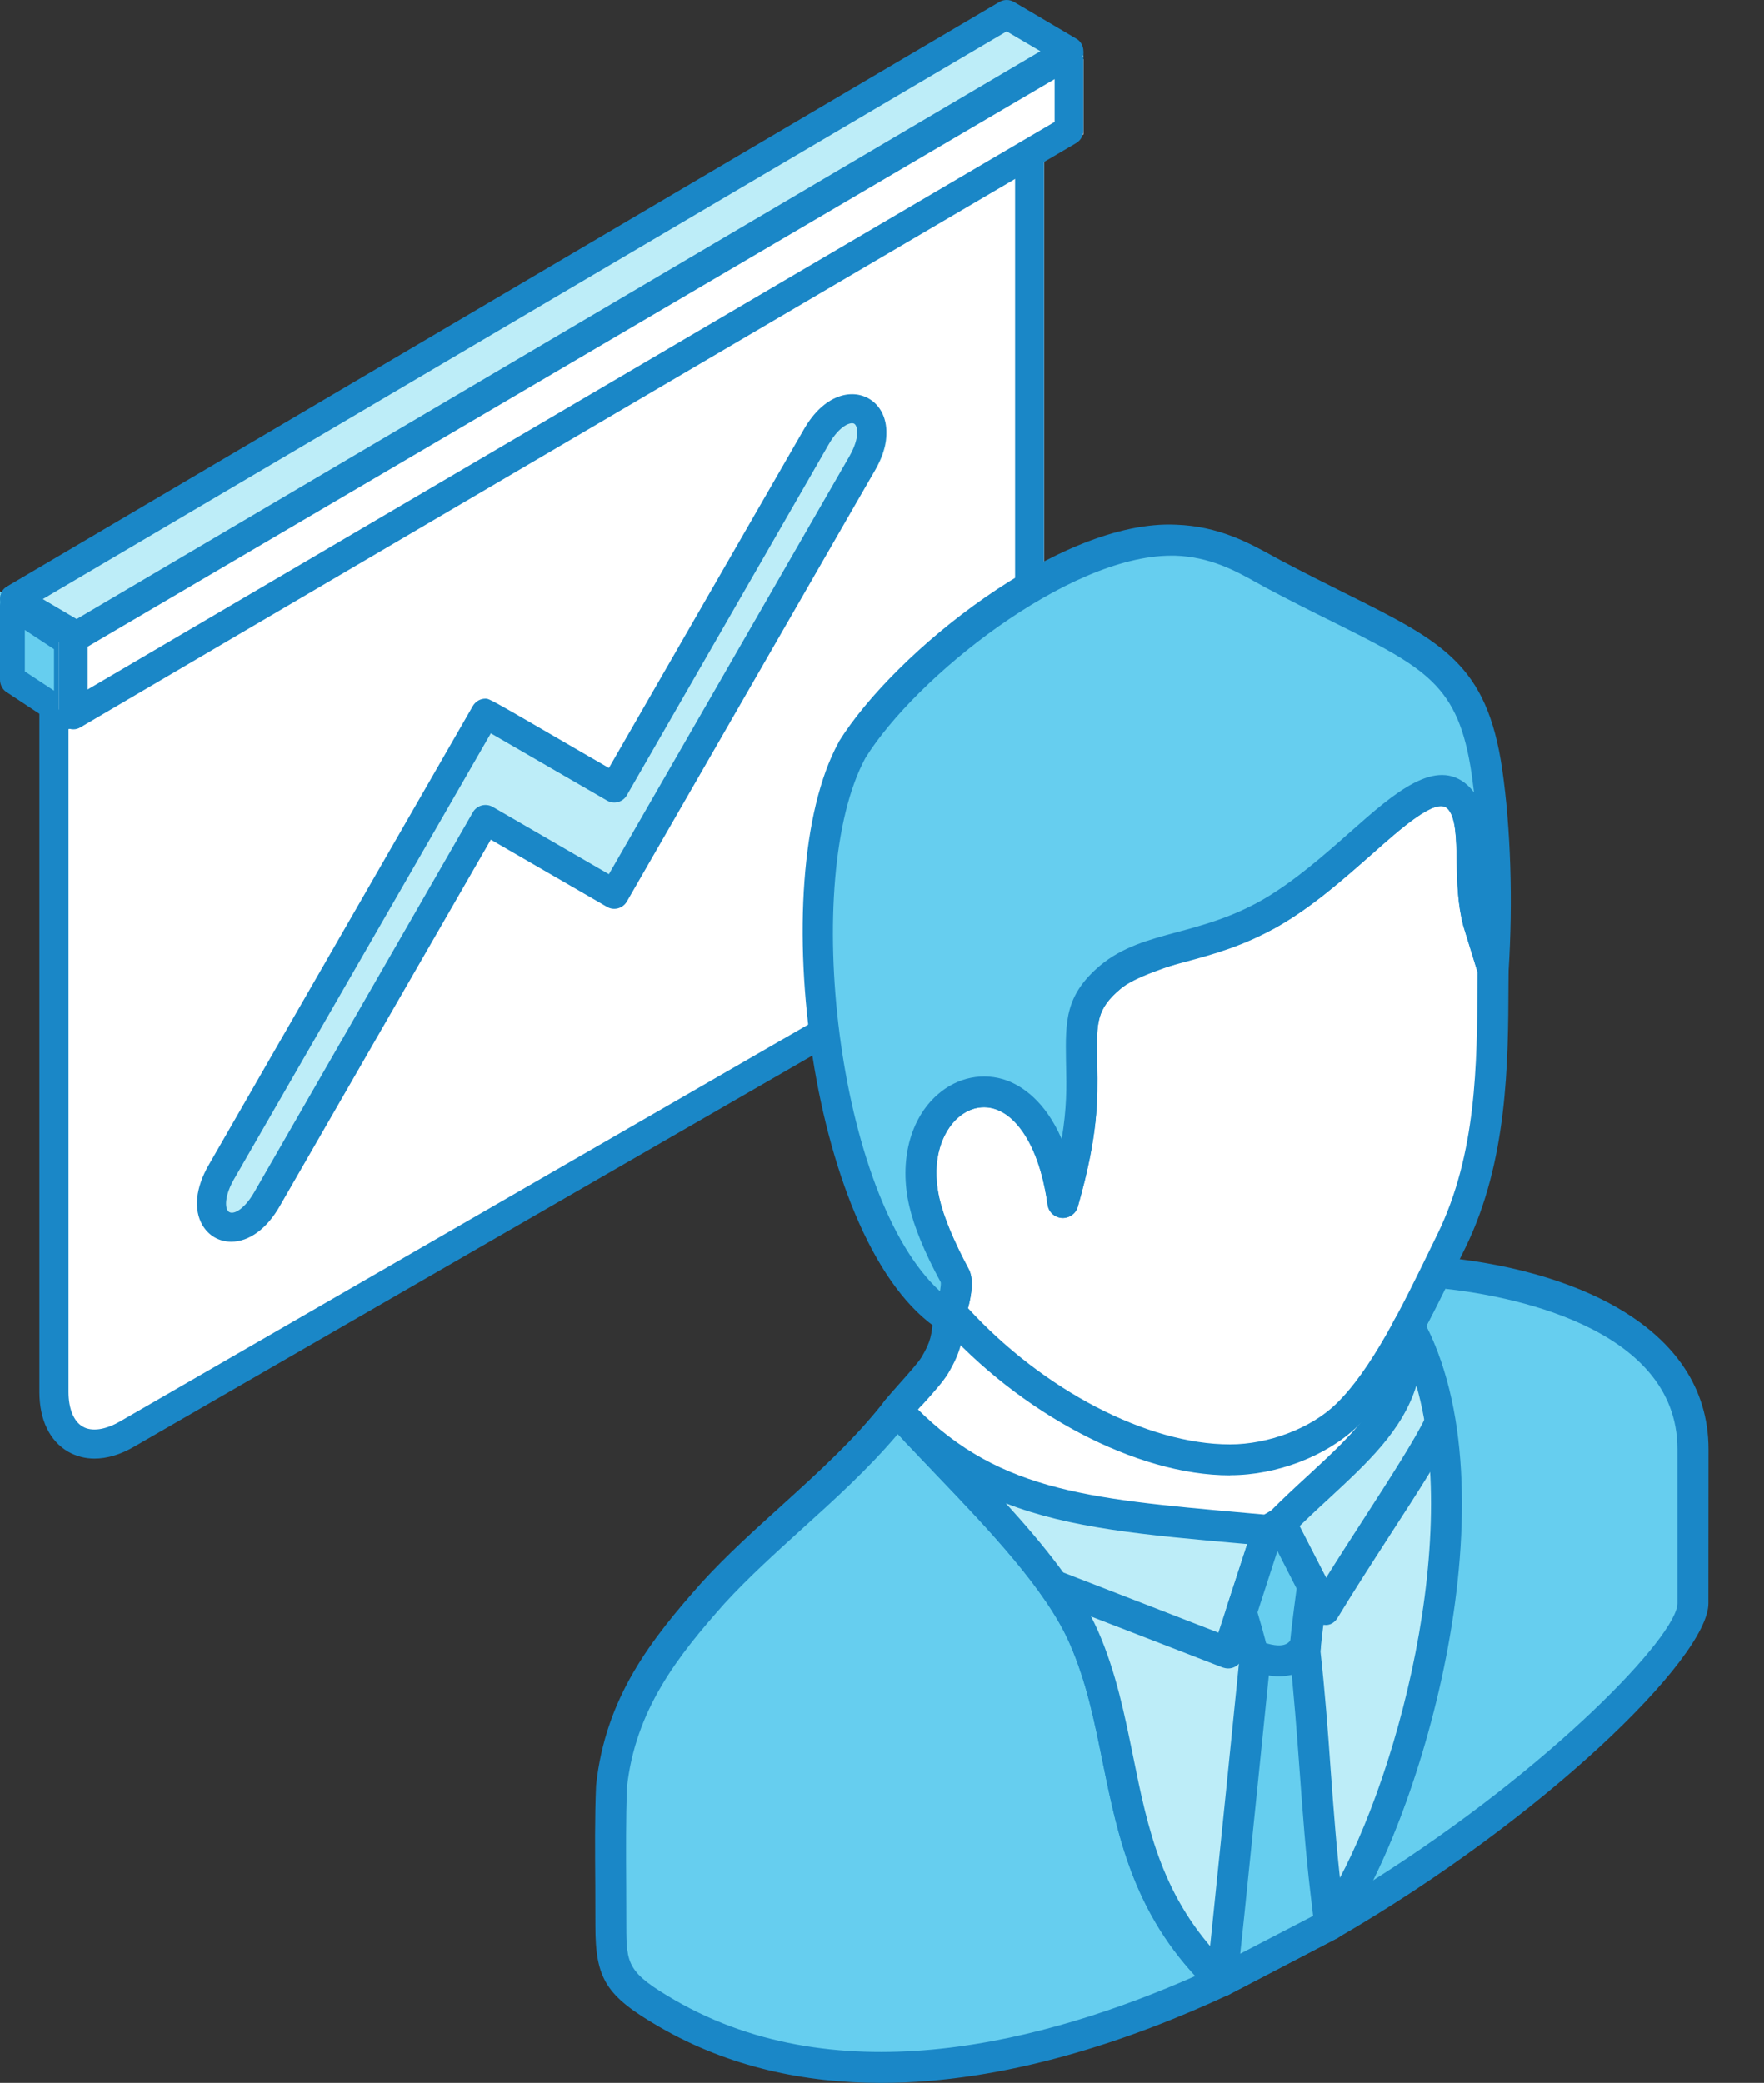 <svg width="83" height="98" viewBox="0 0 83 98" fill="none" xmlns="http://www.w3.org/2000/svg">
    <rect x="0" y="0" width="83" height="98" fill="#333333" stroke="none"/>
    <path fill-rule="evenodd" clip-rule="evenodd" d="M49.122 6.492C49.122 21.32 49.122 24.172 49.122 39.011C49.122 41.171 47.565 43.819 45.653 44.904C32.522 52.346 19.381 59.792 6.245 67.239C4.338 68.324 2.781 67.433 2.781 65.273V32.749L49.122 6.492Z" fill="white"/>
    <path fill-rule="evenodd" clip-rule="evenodd" d="M3.225 33.115V65.498C3.225 66.281 3.471 66.883 3.893 67.124C4.315 67.37 4.953 67.279 5.636 66.888L44.666 44.379C46.339 43.416 47.761 40.957 47.761 39.03V7.435L3.225 33.115ZM4.446 68.629C4.004 68.629 3.587 68.519 3.205 68.303C2.341 67.801 1.854 66.803 1.854 65.498V32.718C1.854 32.472 1.989 32.247 2.195 32.126L48.097 5.659C48.308 5.533 48.569 5.533 48.78 5.659C48.996 5.774 49.122 6 49.122 6.246V39.025C49.122 41.464 47.464 44.334 45.344 45.558L6.314 68.067C5.671 68.443 5.038 68.629 4.446 68.629Z" fill="#1A87C7"/>
    <path fill-rule="evenodd" clip-rule="evenodd" d="M29.419 37.084L39.055 20.777C40.479 18.37 42.669 19.606 41.245 22.018C36.452 30.116 34.207 33.919 29.419 42.022L23.269 38.564C19.212 45.436 16.905 49.323 12.842 56.201C11.423 58.603 9.234 57.372 10.658 54.965C15.45 46.856 18.482 41.738 23.269 33.625C23.269 33.625 28.904 36.799 29.419 37.084Z" fill="#BDEDF8"/>
    <path fill-rule="evenodd" clip-rule="evenodd" d="M23.095 34.501L10.998 55.51C10.616 56.186 10.575 56.721 10.706 56.948C10.882 57.246 11.471 56.964 11.974 56.08L22.25 38.217C22.441 37.883 22.863 37.777 23.186 37.964L28.65 41.129L39.972 21.458C40.47 20.58 40.36 20.04 40.194 19.939C40.033 19.838 39.504 20.02 39.001 20.893L29.496 37.414C29.304 37.747 28.887 37.853 28.565 37.666L26.688 36.581C25.45 35.864 23.915 34.976 23.095 34.501ZM10.882 58.427C10.303 58.427 9.81 58.135 9.524 57.64C9.101 56.908 9.207 55.888 9.815 54.828L22.25 33.214C22.375 33.002 22.597 32.871 22.843 32.871C23.029 32.871 23.029 32.871 27.367 35.39L28.65 36.132L37.819 20.211C38.775 18.541 40.078 18.288 40.883 18.758C41.688 19.217 42.116 20.479 41.16 22.145L29.496 42.416C29.304 42.744 28.887 42.855 28.565 42.669L23.095 39.504L13.157 56.767C12.553 57.822 11.717 58.427 10.882 58.427Z" fill="#1A87C7"/>
    <path fill-rule="evenodd" clip-rule="evenodd" d="M2.78 33.387L0 31.585V27.823L2.78 29.625V33.387Z" fill="#66CEEF"/>
    <path fill-rule="evenodd" clip-rule="evenodd" d="M1.169 31.59L2.543 32.495V30.544L1.169 29.639V31.59ZM3.129 34.314C3.027 34.314 2.928 34.285 2.838 34.231L0.295 32.554C0.116 32.437 0 32.212 0 31.977V28.485C0 28.245 0.116 28.026 0.291 27.913C0.475 27.791 0.694 27.796 0.878 27.908L3.416 29.585C3.6 29.703 3.707 29.923 3.707 30.163V33.654C3.707 33.894 3.6 34.109 3.416 34.226C3.326 34.285 3.228 34.314 3.129 34.314Z" fill="#1A87C7"/>
    <path fill-rule="evenodd" clip-rule="evenodd" d="M2.781 33.387L50.976 6.328V2.782L2.781 29.841V33.387Z" fill="white"/>
    <path fill-rule="evenodd" clip-rule="evenodd" d="M4.126 30.425V32.438L49.621 5.739V3.726L4.126 30.425ZM3.456 34.314C3.336 34.314 3.222 34.284 3.118 34.219C2.905 34.097 2.781 33.876 2.781 33.628V30.026C2.781 29.779 2.91 29.552 3.118 29.431L49.958 1.946C50.172 1.824 50.43 1.824 50.638 1.946C50.847 2.062 50.976 2.289 50.976 2.536V6.138C50.976 6.385 50.842 6.612 50.638 6.733L3.788 34.219C3.684 34.284 3.57 34.314 3.456 34.314Z" fill="#1A87C7"/>
    <path fill-rule="evenodd" clip-rule="evenodd" d="M50.976 2.63L3.019 29.677L0 27.98L47.962 0.927L50.976 2.63Z" fill="#BDEDF8"/>
    <path fill-rule="evenodd" clip-rule="evenodd" d="M2.014 28.187L3.607 29.126L48.952 2.412L47.364 1.479L2.014 28.187ZM3.607 30.605C3.488 30.605 3.374 30.575 3.27 30.509L0.331 28.778C0.124 28.657 0 28.43 0 28.182C0 27.935 0.124 27.708 0.331 27.592L47.027 0.091C47.24 -0.03 47.492 -0.03 47.705 0.091L50.639 1.822C50.847 1.938 50.976 2.165 50.976 2.412C50.976 2.66 50.842 2.887 50.639 3.008L3.938 30.509C3.834 30.575 3.721 30.605 3.607 30.605Z" fill="#1A87C7"/>
    <path fill-rule="evenodd" clip-rule="evenodd" d="M51.002 77.03C53.329 82.381 52.205 88.192 57.497 93.2C48.792 97.246 39.07 99.167 31.392 94.736C29.021 93.366 28.748 92.794 28.748 90.611C28.748 88.444 28.695 86.201 28.775 84.04C29.182 80.262 31.119 77.704 33.564 74.943C36.303 71.963 39.733 69.555 42.216 66.345H42.221C44.971 69.469 49.45 73.467 51.002 77.03ZM42.473 66.612L42.237 66.366C42.312 66.446 42.392 66.532 42.473 66.612ZM79.659 75.446V68.196C79.659 62.401 72.511 60.293 67.572 59.865C67.15 60.721 66.732 61.582 66.283 62.396C70.162 69.357 66.839 84.259 62.569 90.557C72.254 84.955 79.654 77.565 79.659 75.446Z" fill="#66CEEF"/>
    <path fill-rule="evenodd" clip-rule="evenodd" d="M79.659 75.446H79.675H79.659ZM67.107 62.396C70.451 68.999 68.102 81.391 64.597 88.475C73.009 83.157 78.926 76.955 78.926 75.436V68.191C78.932 62.321 70.67 60.929 68 60.641C67.706 61.229 67.412 61.823 67.107 62.396ZM62.569 91.285C62.372 91.285 62.174 91.199 62.029 91.049C61.799 90.803 61.778 90.423 61.965 90.145C66.069 84.093 69.354 69.41 65.646 62.743C65.528 62.524 65.528 62.262 65.646 62.037C66.085 61.234 66.508 60.384 66.92 59.544C67.048 59.271 67.348 59.11 67.631 59.137C73.8 59.672 80.387 62.326 80.387 68.191L80.382 75.441C80.382 78.004 72.591 85.597 62.923 91.183C62.816 91.247 62.693 91.285 62.569 91.285ZM42.248 67.468C40.878 69.09 39.294 70.529 37.753 71.92C36.512 73.049 35.228 74.205 34.099 75.436C31.9 77.908 29.893 80.439 29.497 84.115C29.449 85.581 29.455 87.138 29.465 88.679L29.471 90.611C29.471 92.435 29.54 92.82 31.755 94.105C39.53 98.594 49.188 96.084 56.24 92.97C53.281 89.76 52.575 86.287 51.884 82.916C51.488 80.963 51.119 79.117 50.327 77.319C49.23 74.804 46.502 71.947 44.099 69.427C43.447 68.747 42.815 68.094 42.248 67.468ZM41.451 98C37.877 98 34.308 97.262 31.033 95.367C28.524 93.917 28.015 93.12 28.015 90.611L28.01 88.684C27.999 87.122 27.983 85.543 28.047 84.008C28.486 79.855 30.648 77.126 33.013 74.462C34.195 73.167 35.511 71.984 36.774 70.839C38.476 69.298 40.236 67.704 41.638 65.895C41.772 65.724 41.97 65.622 42.194 65.611C42.382 65.579 42.606 65.692 42.751 65.847C42.756 65.852 42.756 65.852 42.762 65.852L42.997 66.098C43.035 66.141 43.067 66.184 43.099 66.227C43.725 66.922 44.426 67.656 45.148 68.415C47.641 71.021 50.467 73.975 51.67 76.731C52.521 78.683 52.922 80.685 53.318 82.622C54.041 86.196 54.725 89.572 57.995 92.665C58.177 92.826 58.257 93.067 58.219 93.307C58.182 93.543 58.027 93.746 57.807 93.853C53.185 96.004 47.315 98 41.451 98Z" fill="#1A87C7"/>
    <path fill-rule="evenodd" clip-rule="evenodd" d="M42.21 66.345C42.59 65.863 43.682 64.739 43.981 64.231C44.575 63.225 44.549 62.845 44.677 61.668C49.723 67.511 61.585 70.936 66.144 62.653C67.433 65.724 63.757 71.653 59.044 73.413C55.582 74.708 50.301 73.911 47.625 71.471L43.099 67.345L42.21 66.345Z" fill="white"/>
    <path fill-rule="evenodd" clip-rule="evenodd" d="M43.179 66.334L43.644 66.858L48.117 70.93C50.52 73.124 55.512 73.964 58.797 72.733C61.382 71.776 63.907 69.287 65.09 66.558C65.373 65.9 65.555 65.274 65.635 64.707C63.955 66.74 61.633 67.944 58.819 68.244C54.292 68.715 48.802 66.671 45.207 63.273C45.105 63.669 44.939 64.065 44.618 64.611C44.394 64.991 43.896 65.552 43.404 66.093C43.318 66.173 43.243 66.254 43.179 66.334ZM55.33 74.751C52.275 74.751 49.048 73.755 47.138 72.006L42.612 67.875L41.675 66.826C41.44 66.558 41.429 66.168 41.643 65.89C41.788 65.702 42.039 65.419 42.312 65.114C42.687 64.691 43.206 64.113 43.361 63.856C43.805 63.102 43.832 62.834 43.917 61.946L43.955 61.588C43.987 61.299 44.185 61.053 44.458 60.967C44.736 60.876 45.041 60.967 45.228 61.186C48.455 64.916 54.116 67.26 58.669 66.783C61.708 66.462 64.073 64.91 65.512 62.294C65.646 62.048 65.935 61.914 66.186 61.914C66.465 61.93 66.711 62.101 66.823 62.358C67.348 63.621 67.209 65.312 66.422 67.126C65.095 70.197 62.238 72.99 59.306 74.087C58.102 74.547 56.732 74.751 55.33 74.751Z" fill="#1A87C7"/>
    <path fill-rule="evenodd" clip-rule="evenodd" d="M63.351 66.612C65.25 64.771 66.813 61.427 68.3 58.382C70.333 54.219 70.226 49.468 70.253 45.642L69.557 43.368C69.311 42.426 69.29 41.431 69.269 40.473C69.252 39.237 69.226 38.081 68.584 37.498C67.562 36.556 65.94 37.985 64.03 39.676C62.735 40.821 61.323 42.062 59.793 42.951C57.797 44.096 53.672 44.775 52.243 45.979C50.814 47.188 50.873 48.168 50.9 49.885C50.927 51.512 51.012 53.117 50.012 56.584C49.862 55.536 49.6 54.45 49.118 53.508C48.76 52.801 48.246 52.117 47.55 51.715C47.053 51.432 46.491 51.309 45.929 51.394C45.367 51.485 44.859 51.779 44.452 52.175C43.896 52.737 43.548 53.497 43.404 54.268C43.275 55.022 43.318 55.814 43.484 56.558C43.752 57.714 44.399 59.062 44.934 60.052C45.105 60.373 44.886 61.245 44.731 61.727C48.374 65.858 53.666 68.688 57.888 68.683C59.761 68.693 61.976 67.923 63.351 66.612Z" fill="white"/>
    <path fill-rule="evenodd" clip-rule="evenodd" d="M45.544 61.55C49.075 65.403 53.982 67.96 57.866 67.96C57.872 67.96 57.877 67.96 57.877 67.96C59.68 67.96 61.665 67.206 62.837 66.082C64.528 64.456 65.951 61.518 67.337 58.677L67.637 58.061C69.477 54.289 69.493 50.051 69.515 46.316L69.52 45.744L68.851 43.577C68.573 42.523 68.557 41.495 68.535 40.495C68.519 39.467 68.498 38.408 68.091 38.033C67.54 37.525 65.924 38.964 64.507 40.222C63.212 41.361 61.751 42.656 60.146 43.577C59.177 44.139 57.781 44.577 56.432 45.005C54.934 45.482 53.377 45.974 52.708 46.536C51.585 47.483 51.596 48.136 51.617 49.709L51.622 50.131C51.649 51.742 51.676 53.401 50.707 56.788C50.616 57.114 50.295 57.334 49.958 57.312C49.616 57.285 49.332 57.029 49.289 56.686C49.129 55.552 48.851 54.594 48.465 53.84C48.219 53.358 47.797 52.705 47.187 52.352C46.817 52.133 46.405 52.063 46.036 52.122C45.656 52.175 45.276 52.384 44.966 52.694C44.543 53.117 44.249 53.722 44.121 54.401C44.008 55.017 44.04 55.707 44.196 56.403C44.394 57.259 44.854 58.372 45.571 59.715C45.656 59.875 45.881 60.293 45.544 61.55ZM57.866 69.416C53.49 69.416 47.989 66.521 44.179 62.219C44.014 62.026 43.955 61.753 44.035 61.513C44.233 60.908 44.286 60.459 44.26 60.336C43.511 58.955 43.002 57.714 42.778 56.729C42.574 55.852 42.542 54.958 42.692 54.145C42.874 53.16 43.297 52.304 43.939 51.667C44.479 51.132 45.121 50.795 45.812 50.683C46.534 50.576 47.261 50.715 47.914 51.089C48.647 51.512 49.284 52.234 49.766 53.176C49.835 53.31 49.894 53.449 49.958 53.599C50.204 52.138 50.188 51.132 50.167 50.153L50.161 49.901C50.135 48.039 50.119 46.819 51.767 45.423C52.66 44.674 54.282 44.165 55.988 43.62C57.262 43.218 58.589 42.801 59.418 42.319C60.895 41.463 62.297 40.227 63.538 39.13C65.609 37.295 67.572 35.577 69.07 36.958C69.943 37.75 69.969 39.066 69.996 40.457C70.012 41.388 70.028 42.319 70.264 43.175L70.949 45.423C70.965 45.492 70.981 45.567 70.981 45.642L70.975 46.322C70.959 50.024 70.938 54.626 68.953 58.698L68.653 59.303C67.214 62.262 65.732 65.322 63.854 67.126C62.409 68.511 60.071 69.41 57.888 69.41C57.877 69.416 57.872 69.416 57.866 69.416Z" fill="#1A87C7"/>
    <path fill-rule="evenodd" clip-rule="evenodd" d="M40.086 35.299C36.715 41.463 38.834 58.34 44.645 62C44.763 61.689 45.148 60.464 44.934 60.068C44.404 59.078 43.752 57.735 43.484 56.574C42.221 51.014 48.845 48.403 50.006 56.601C51.002 53.133 50.916 51.528 50.895 49.901C50.868 48.178 50.809 47.199 52.237 45.995C53.153 45.225 54.287 44.92 55.539 44.583H55.544C56.839 44.23 58.252 43.844 59.787 42.967C61.318 42.073 62.73 40.837 64.025 39.692C65.93 38.001 67.556 36.572 68.578 37.514C69.22 38.097 69.247 39.248 69.263 40.489C69.29 41.442 69.306 42.442 69.552 43.384L70.248 45.658C70.446 42.662 70.376 39.184 69.964 36.337C69.156 30.831 66.695 30.622 59.905 27.027C58.813 26.449 57.417 25.502 55.309 25.443C50.194 25.266 42.606 31.222 40.086 35.299Z" fill="#66CEEF"/>
    <path fill-rule="evenodd" clip-rule="evenodd" d="M40.718 35.663C37.673 41.281 39.353 56.306 44.228 60.758C44.26 60.571 44.276 60.416 44.265 60.336C43.511 58.955 43.002 57.714 42.778 56.729C42.301 54.642 42.815 52.641 44.115 51.501C45.052 50.677 46.277 50.437 47.39 50.843C48.091 51.111 49.172 51.796 49.953 53.593C50.199 52.133 50.183 51.138 50.161 50.158L50.156 49.907C50.129 48.045 50.113 46.825 51.761 45.428C52.81 44.551 54.041 44.219 55.346 43.866C56.636 43.518 57.957 43.159 59.418 42.325C60.895 41.468 62.297 40.233 63.538 39.136C65.609 37.3 67.572 35.583 69.07 36.963C69.177 37.065 69.269 37.166 69.354 37.279C69.317 36.99 69.279 36.696 69.242 36.423C68.621 32.206 67.112 31.452 62.623 29.215C61.713 28.766 60.697 28.257 59.562 27.653L59.086 27.39C58.129 26.855 56.925 26.197 55.287 26.144C55.218 26.144 55.159 26.144 55.095 26.144C50.242 26.149 43.077 31.858 40.718 35.663ZM44.645 62.722C44.511 62.722 44.372 62.685 44.254 62.61C38.155 58.757 35.913 41.415 39.45 34.941C39.455 34.935 39.46 34.925 39.46 34.908C42.087 30.676 49.889 24.431 55.33 24.688C57.326 24.753 58.755 25.544 59.798 26.112L60.247 26.358C61.371 26.952 62.377 27.455 63.276 27.904C67.867 30.189 69.959 31.238 70.681 36.203C71.077 38.927 71.189 42.383 70.981 45.674C70.954 46.028 70.681 46.311 70.339 46.354C69.986 46.386 69.664 46.183 69.557 45.846L68.856 43.571C68.578 42.517 68.562 41.49 68.541 40.489C68.525 39.462 68.503 38.403 68.097 38.028C67.546 37.52 65.93 38.959 64.512 40.216C63.217 41.356 61.756 42.651 60.151 43.571C58.541 44.508 57.053 44.909 55.742 45.262C54.538 45.583 53.506 45.862 52.714 46.53C51.59 47.477 51.601 48.13 51.622 49.703L51.627 50.126C51.654 51.737 51.681 53.395 50.713 56.783C50.622 57.109 50.301 57.328 49.964 57.307C49.621 57.28 49.337 57.023 49.295 56.681C48.952 54.278 48.075 52.641 46.892 52.202C46.277 51.972 45.624 52.117 45.084 52.582C44.377 53.203 43.778 54.525 44.206 56.397C44.404 57.254 44.864 58.367 45.581 59.709C45.977 60.453 45.437 61.946 45.33 62.235C45.255 62.444 45.089 62.599 44.875 62.669C44.795 62.711 44.72 62.722 44.645 62.722Z" fill="#1A87C7"/>
    <path fill-rule="evenodd" clip-rule="evenodd" d="M59.664 72.006C51.237 71.246 46.609 71.037 42.21 66.344C44.966 69.459 49.444 73.466 51.002 77.03C53.329 82.381 52.205 88.192 57.497 93.2L62.569 90.557C66.508 84.928 70.419 69.823 66.283 62.395L66.138 62.658C66.561 66.644 63.345 68.549 60.247 71.668L59.664 72.006Z" fill="#BDEDF8"/>
    <path fill-rule="evenodd" clip-rule="evenodd" d="M47.326 70.732C49.123 72.707 50.803 74.778 51.665 76.741C52.516 78.684 52.917 80.695 53.313 82.632C54.009 86.068 54.672 89.321 57.626 92.312L62.067 89.995C65.368 85.147 68.84 72.851 66.641 65.189C65.999 67.302 64.308 68.854 62.548 70.486C61.965 71.021 61.366 71.578 60.772 72.177C60.724 72.225 60.67 72.263 60.617 72.295L60.023 72.642C59.894 72.712 59.734 72.749 59.595 72.734L58.482 72.632C53.864 72.225 50.343 71.909 47.326 70.732ZM57.497 93.933C57.31 93.933 57.133 93.864 56.994 93.73C53.388 90.322 52.628 86.56 51.884 82.921C51.488 80.968 51.119 79.122 50.327 77.325C49.23 74.804 46.502 71.947 44.089 69.427C43.222 68.517 42.382 67.645 41.665 66.832C41.397 66.526 41.419 66.077 41.718 65.809C42.002 65.537 42.467 65.563 42.735 65.847C46.742 70.133 50.953 70.502 58.594 71.182L59.488 71.262L59.798 71.08C60.386 70.492 60.98 69.94 61.553 69.416C63.875 67.27 65.716 65.574 65.411 62.733C65.4 62.588 65.427 62.444 65.496 62.31L65.641 62.042C65.764 61.812 66.005 61.663 66.272 61.663C66.272 61.663 66.272 61.663 66.278 61.663C66.545 61.663 66.786 61.807 66.914 62.042C71.371 70.063 66.952 85.549 63.153 90.974C63.083 91.076 62.992 91.156 62.891 91.204L57.818 93.848C57.727 93.901 57.604 93.933 57.497 93.933Z" fill="#1A87C7"/>
    <path fill-rule="evenodd" clip-rule="evenodd" d="M57.781 78.501C57.695 78.501 57.599 78.48 57.519 78.453L49.305 75.27C48.936 75.125 48.749 74.708 48.888 74.328C49.038 73.959 49.466 73.771 49.83 73.91L57.326 76.816L58.867 72.081C58.985 71.701 59.391 71.497 59.766 71.61C59.835 71.487 59.937 71.38 60.071 71.31C60.429 71.128 60.868 71.273 61.055 71.631L62.393 74.237C62.933 73.37 63.533 72.439 64.126 71.524C65.352 69.624 66.62 67.661 67.075 66.676C67.235 66.312 67.669 66.147 68.032 66.318C68.396 66.484 68.567 66.912 68.396 67.275C67.899 68.367 66.657 70.288 65.341 72.316C64.501 73.616 63.64 74.954 62.949 76.094C62.821 76.324 62.586 76.495 62.297 76.452C62.035 76.447 61.794 76.292 61.676 76.056L60.097 72.974L58.455 77.999C58.401 78.191 58.262 78.346 58.086 78.432C57.989 78.48 57.888 78.501 57.781 78.501Z" fill="#1A87C7"/>
    <path fill-rule="evenodd" clip-rule="evenodd" d="M57.497 93.2L62.57 90.557C62.484 89.813 62.463 89.674 62.382 88.973C61.954 85.399 61.831 81.567 61.398 77.752C61.387 77.587 61.564 76.131 61.767 74.633L60.247 71.674L59.659 72.016L58.401 75.864C58.722 76.95 59.033 78.084 59.006 78.336C58.567 82.809 58.107 87.223 57.668 91.483C57.604 92.114 57.561 92.526 57.497 93.2Z" fill="#66CEEF"/>
    <path fill-rule="evenodd" clip-rule="evenodd" d="M59.166 75.864C59.787 77.951 59.755 78.223 59.744 78.395C59.343 82.381 58.931 86.33 58.541 90.156L58.353 91.921L61.783 90.14L61.655 89.053C61.435 87.202 61.296 85.34 61.152 83.36C61.018 81.535 60.879 79.679 60.675 77.827C60.665 77.715 60.638 77.506 61.007 74.745L60.103 72.974L59.166 75.864ZM57.497 93.933C57.353 93.933 57.214 93.891 57.09 93.805C56.866 93.655 56.748 93.404 56.775 93.131L57.096 90.017C57.492 86.191 57.893 82.242 58.294 78.261C58.284 78.175 58.15 77.555 57.706 76.067C57.663 75.922 57.668 75.778 57.711 75.634L58.969 71.781C59.022 71.615 59.14 71.465 59.295 71.38L59.883 71.037C60.055 70.93 60.263 70.909 60.456 70.968C60.649 71.021 60.809 71.155 60.9 71.332L62.42 74.29C62.489 74.424 62.511 74.574 62.489 74.724C62.243 76.538 62.131 77.549 62.131 77.715C62.334 79.534 62.479 81.407 62.607 83.253C62.751 85.217 62.891 87.068 63.105 88.882L63.297 90.471C63.329 90.771 63.174 91.06 62.907 91.194L57.834 93.837C57.727 93.901 57.604 93.933 57.497 93.933Z" fill="#1A87C7"/>
    <path fill-rule="evenodd" clip-rule="evenodd" d="M60.183 78.871C59.744 78.871 59.241 78.764 58.69 78.555C58.31 78.405 58.129 77.993 58.273 77.613C58.417 77.234 58.829 77.052 59.215 77.191C60.429 77.656 60.654 77.298 60.793 77.062C61.002 76.714 61.451 76.613 61.794 76.821C62.136 77.03 62.243 77.48 62.034 77.822C61.612 78.523 60.986 78.871 60.183 78.871Z" fill="#1A87C7"/>
</svg>
